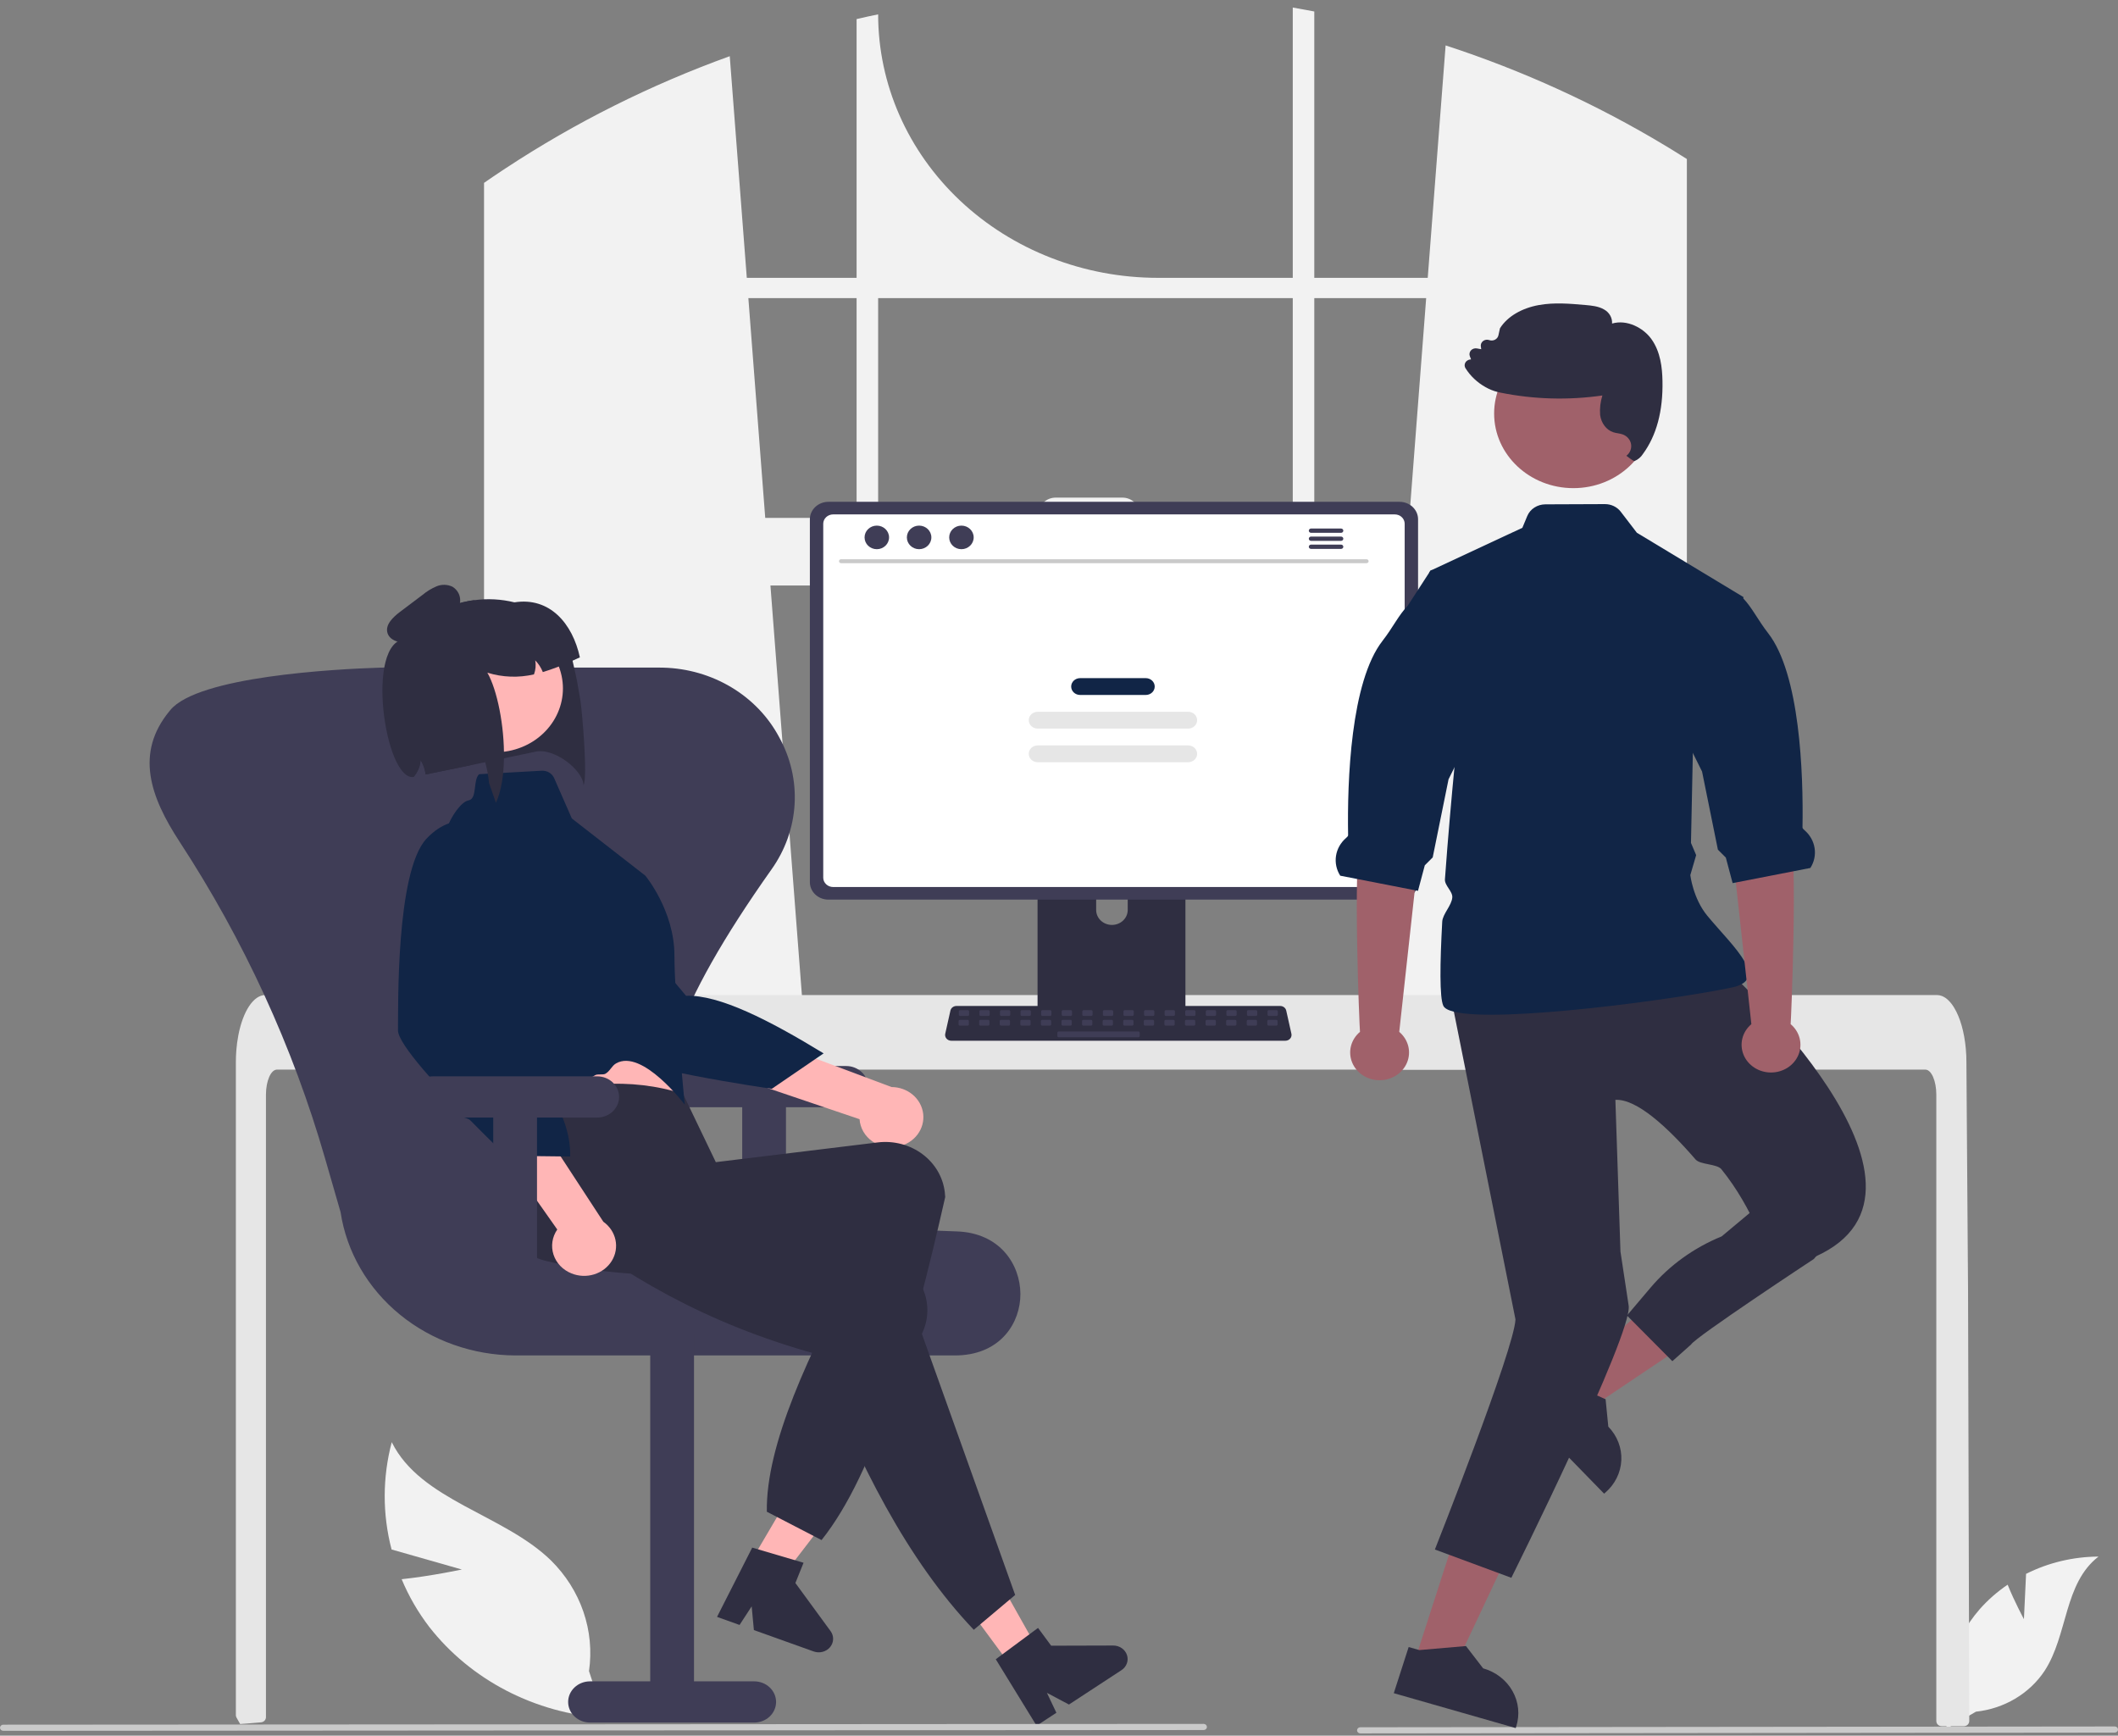 <svg width="216" height="177" viewBox="0 0 216 177" fill="none" xmlns="http://www.w3.org/2000/svg">
<rect x="0" y="0" width="216" height="177" fill="#808080" stroke="none"/>
<g clip-path="url(#clip0_54_25819)">
<path d="M170.568 15.302C170.325 15.149 170.08 15.005 169.837 14.858C162.82 10.632 155.298 7.199 147.429 4.63L145.604 28.333H134.035V1.17C133.307 1.028 132.573 0.894 131.84 0.768V28.333H118.092C110.524 28.333 103.266 25.502 97.914 20.463C92.563 15.424 89.556 8.59 89.556 1.464V1.464C88.82 1.614 88.089 1.774 87.358 1.945V28.333H76.161L74.422 5.73C66.335 8.651 58.657 12.492 51.559 17.167C51.436 17.246 51.314 17.327 51.194 17.406C50.577 17.813 49.969 18.228 49.363 18.649V109.077H82.363L81.78 101.471L78.571 59.71H143.19L139.981 101.471L139.398 109.077H172.033V16.216C171.547 15.906 171.059 15.601 170.568 15.302ZM87.358 52.814H78.041L76.32 30.403H87.358V52.814ZM131.84 52.814H116.192V52.37C116.192 52.156 116.147 51.945 116.06 51.748C115.974 51.55 115.846 51.371 115.686 51.221C115.526 51.07 115.335 50.95 115.126 50.869C114.916 50.787 114.691 50.746 114.465 50.746H107.662C107.436 50.746 107.212 50.788 107.002 50.869C106.793 50.951 106.603 51.071 106.443 51.221C106.283 51.372 106.156 51.551 106.069 51.748C105.982 51.945 105.938 52.156 105.938 52.37V52.814H89.556V30.403H131.84V52.814ZM134.035 52.814V30.403H145.445L143.723 52.814H134.035Z" fill="#F2F2F2"/>
<path d="M206.407 165.116L206.625 160.498C208.899 159.354 211.435 158.749 214.013 158.737C210.464 161.469 210.908 166.734 208.502 170.407C207.743 171.548 206.72 172.512 205.511 173.23C204.302 173.947 202.936 174.4 201.516 174.553L198.547 176.265C198.139 174.126 198.229 171.929 198.81 169.827C199.391 167.724 200.449 165.764 201.912 164.084C202.742 163.148 203.694 162.315 204.746 161.604C205.457 163.37 206.407 165.116 206.407 165.116Z" fill="#F2F2F2"/>
<path d="M47.099 160.056L39.934 158.013C38.994 154.418 39 150.661 39.952 147.069C42.903 153.036 51.334 154.402 56.193 159.133C57.697 160.619 58.826 162.405 59.496 164.358C60.167 166.312 60.363 168.382 60.068 170.416L61.637 175.192C58.127 174.954 54.713 174.001 51.631 172.401C48.55 170.801 45.873 168.59 43.786 165.922C42.631 164.414 41.682 162.776 40.962 161.045C44.001 160.72 47.099 160.056 47.099 160.056Z" fill="#F2F2F2"/>
<path d="M200.831 175.51C200.83 175.649 200.771 175.783 200.667 175.883C200.615 175.931 200.553 175.97 200.486 175.996C200.418 176.022 200.346 176.035 200.273 176.035H198.03C197.956 176.035 197.884 176.022 197.816 175.996C197.748 175.969 197.686 175.931 197.635 175.882C197.583 175.833 197.542 175.775 197.514 175.711C197.486 175.647 197.471 175.579 197.472 175.51V111.63C197.472 110.222 196.969 109.079 196.353 109.077H28.245C27.625 109.079 27.126 110.222 27.123 111.63V175.118C27.122 175.249 27.071 175.374 26.977 175.471C26.884 175.568 26.756 175.628 26.618 175.641C26.166 175.683 25.714 175.72 25.265 175.754C25.253 175.754 25.242 175.757 25.231 175.757C24.986 175.778 24.74 175.793 24.495 175.812H24.492C24.363 175.594 24.241 175.37 24.115 175.147C24.075 175.071 24.054 174.988 24.054 174.903V108.317C24.054 107.929 24.07 107.537 24.098 107.151C24.138 106.621 24.208 106.093 24.308 105.569C24.779 103.129 25.845 101.476 27.056 101.471H197.539C197.715 101.472 197.89 101.507 198.052 101.573C198.29 101.672 198.505 101.814 198.685 101.991C198.93 102.23 199.139 102.5 199.308 102.792C199.905 103.783 200.332 105.259 200.482 106.977C200.482 106.993 200.485 107.009 200.485 107.025C200.524 107.45 200.544 107.884 200.541 108.317L200.58 113.948L200.605 117.305L200.68 127.841L200.708 131.582L200.831 175.51Z" fill="#E6E6E6"/>
<path d="M215.668 176.687L138.728 176.767C138.64 176.767 138.556 176.734 138.493 176.675C138.431 176.617 138.396 176.537 138.396 176.455C138.396 176.372 138.431 176.292 138.493 176.234C138.556 176.175 138.64 176.142 138.728 176.142L215.668 176.061C215.756 176.061 215.84 176.094 215.902 176.153C215.965 176.212 215.999 176.291 215.999 176.374C215.999 176.457 215.965 176.536 215.902 176.595C215.84 176.653 215.756 176.686 215.668 176.687Z" fill="#CACACA"/>
<path d="M120.166 82.807H106.539C106.347 82.807 106.162 82.879 106.026 83.008C105.89 83.136 105.813 83.311 105.813 83.492V103.761H120.894V83.492C120.894 83.402 120.876 83.313 120.839 83.23C120.802 83.147 120.749 83.071 120.681 83.007C120.614 82.944 120.533 82.893 120.445 82.859C120.357 82.824 120.262 82.807 120.166 82.807ZM113.399 94.323C112.973 94.322 112.564 94.161 112.263 93.878C111.962 93.594 111.792 93.21 111.79 92.808V90.47C111.79 90.069 111.959 89.683 112.261 89.399C112.563 89.115 112.972 88.955 113.399 88.955C113.826 88.955 114.235 89.115 114.537 89.399C114.838 89.683 115.008 90.069 115.008 90.47V92.808C115.006 93.21 114.836 93.594 114.534 93.878C114.233 94.161 113.825 94.322 113.399 94.323Z" fill="#2F2E41"/>
<path d="M142.731 51.174H84.481C83.98 51.175 83.501 51.363 83.147 51.696C82.793 52.029 82.594 52.481 82.593 52.952V89.963C82.593 90.435 82.792 90.887 83.146 91.22C83.5 91.553 83.98 91.741 84.481 91.741H142.731C143.231 91.741 143.711 91.553 144.065 91.22C144.419 90.887 144.618 90.435 144.618 89.963V52.952C144.618 52.481 144.419 52.029 144.065 51.696C143.711 51.363 143.231 51.175 142.731 51.174Z" fill="#3F3D56"/>
<path d="M142.244 52.458H84.967C84.699 52.459 84.442 52.559 84.253 52.738C84.063 52.916 83.957 53.158 83.957 53.411V89.505C83.957 89.757 84.064 89.998 84.253 90.177C84.442 90.355 84.699 90.455 84.967 90.456H142.244C142.511 90.455 142.768 90.355 142.957 90.177C143.146 89.998 143.253 89.757 143.253 89.505V53.411C143.253 53.158 143.147 52.916 142.958 52.738C142.768 52.559 142.512 52.459 142.244 52.458Z" fill="white"/>
<path d="M105.767 103.113V105.069C105.767 105.17 105.81 105.267 105.886 105.339C105.962 105.411 106.065 105.451 106.173 105.451H120.535C120.642 105.451 120.745 105.41 120.821 105.339C120.897 105.267 120.94 105.17 120.941 105.069V103.113H105.767Z" fill="#3F3D56"/>
<path d="M131.088 106.132H97.012C96.918 106.132 96.826 106.112 96.742 106.074C96.658 106.036 96.584 105.981 96.525 105.913C96.466 105.845 96.424 105.765 96.402 105.68C96.38 105.595 96.379 105.506 96.398 105.42L96.927 103.055C96.957 102.923 97.034 102.804 97.146 102.719C97.257 102.634 97.397 102.587 97.54 102.586H130.56C130.703 102.587 130.843 102.634 130.954 102.719C131.066 102.804 131.143 102.923 131.173 103.055L131.702 105.42C131.721 105.506 131.72 105.595 131.698 105.68C131.676 105.765 131.634 105.845 131.575 105.913C131.516 105.981 131.442 106.036 131.358 106.074C131.274 106.112 131.182 106.132 131.088 106.132Z" fill="#2F2E41"/>
<path d="M98.695 103.012H97.918C97.843 103.012 97.782 103.07 97.782 103.14V103.477C97.782 103.548 97.843 103.605 97.918 103.605H98.695C98.771 103.605 98.832 103.548 98.832 103.477V103.14C98.832 103.07 98.771 103.012 98.695 103.012Z" fill="#3F3D56"/>
<path d="M100.794 103.012H100.017C99.942 103.012 99.881 103.07 99.881 103.14V103.477C99.881 103.548 99.942 103.605 100.017 103.605H100.794C100.869 103.605 100.93 103.548 100.93 103.477V103.14C100.93 103.07 100.869 103.012 100.794 103.012Z" fill="#3F3D56"/>
<path d="M102.894 103.012H102.117C102.041 103.012 101.98 103.07 101.98 103.14V103.477C101.98 103.548 102.041 103.605 102.117 103.605H102.894C102.969 103.605 103.03 103.548 103.03 103.477V103.14C103.03 103.07 102.969 103.012 102.894 103.012Z" fill="#3F3D56"/>
<path d="M104.992 103.012H104.215C104.14 103.012 104.079 103.07 104.079 103.14V103.477C104.079 103.548 104.14 103.605 104.215 103.605H104.992C105.068 103.605 105.129 103.548 105.129 103.477V103.14C105.129 103.07 105.068 103.012 104.992 103.012Z" fill="#3F3D56"/>
<path d="M107.092 103.012H106.315C106.24 103.012 106.179 103.07 106.179 103.14V103.477C106.179 103.548 106.24 103.605 106.315 103.605H107.092C107.167 103.605 107.228 103.548 107.228 103.477V103.14C107.228 103.07 107.167 103.012 107.092 103.012Z" fill="#3F3D56"/>
<path d="M109.191 103.012H108.414C108.338 103.012 108.277 103.07 108.277 103.14V103.477C108.277 103.548 108.338 103.605 108.414 103.605H109.191C109.266 103.605 109.327 103.548 109.327 103.477V103.14C109.327 103.07 109.266 103.012 109.191 103.012Z" fill="#3F3D56"/>
<path d="M111.29 103.012H110.513C110.438 103.012 110.377 103.07 110.377 103.14V103.477C110.377 103.548 110.438 103.605 110.513 103.605H111.29C111.365 103.605 111.426 103.548 111.426 103.477V103.14C111.426 103.07 111.365 103.012 111.29 103.012Z" fill="#3F3D56"/>
<path d="M113.389 103.012H112.612C112.537 103.012 112.476 103.07 112.476 103.14V103.477C112.476 103.548 112.537 103.605 112.612 103.605H113.389C113.464 103.605 113.525 103.548 113.525 103.477V103.14C113.525 103.07 113.464 103.012 113.389 103.012Z" fill="#3F3D56"/>
<path d="M115.488 103.012H114.71C114.635 103.012 114.574 103.07 114.574 103.14V103.477C114.574 103.548 114.635 103.605 114.71 103.605H115.488C115.563 103.605 115.624 103.548 115.624 103.477V103.14C115.624 103.07 115.563 103.012 115.488 103.012Z" fill="#3F3D56"/>
<path d="M117.587 103.012H116.81C116.735 103.012 116.674 103.07 116.674 103.14V103.477C116.674 103.548 116.735 103.605 116.81 103.605H117.587C117.662 103.605 117.723 103.548 117.723 103.477V103.14C117.723 103.07 117.662 103.012 117.587 103.012Z" fill="#3F3D56"/>
<path d="M119.686 103.012H118.909C118.833 103.012 118.772 103.07 118.772 103.14V103.477C118.772 103.548 118.833 103.605 118.909 103.605H119.686C119.761 103.605 119.822 103.548 119.822 103.477V103.14C119.822 103.07 119.761 103.012 119.686 103.012Z" fill="#3F3D56"/>
<path d="M121.785 103.012H121.008C120.933 103.012 120.872 103.07 120.872 103.14V103.477C120.872 103.548 120.933 103.605 121.008 103.605H121.785C121.861 103.605 121.922 103.548 121.922 103.477V103.14C121.922 103.07 121.861 103.012 121.785 103.012Z" fill="#3F3D56"/>
<path d="M123.884 103.012H123.107C123.032 103.012 122.971 103.07 122.971 103.14V103.477C122.971 103.548 123.032 103.605 123.107 103.605H123.884C123.959 103.605 124.02 103.548 124.02 103.477V103.14C124.02 103.07 123.959 103.012 123.884 103.012Z" fill="#3F3D56"/>
<path d="M125.984 103.012H125.207C125.131 103.012 125.07 103.07 125.07 103.14V103.477C125.07 103.548 125.131 103.605 125.207 103.605H125.984C126.059 103.605 126.12 103.548 126.12 103.477V103.14C126.12 103.07 126.059 103.012 125.984 103.012Z" fill="#3F3D56"/>
<path d="M128.082 103.012H127.305C127.23 103.012 127.169 103.07 127.169 103.14V103.477C127.169 103.548 127.23 103.605 127.305 103.605H128.082C128.157 103.605 128.218 103.548 128.218 103.477V103.14C128.218 103.07 128.157 103.012 128.082 103.012Z" fill="#3F3D56"/>
<path d="M130.181 103.012H129.404C129.329 103.012 129.268 103.07 129.268 103.14V103.477C129.268 103.548 129.329 103.605 129.404 103.605H130.181C130.256 103.605 130.317 103.548 130.317 103.477V103.14C130.317 103.07 130.256 103.012 130.181 103.012Z" fill="#3F3D56"/>
<path d="M98.671 104H97.894C97.819 104 97.758 104.058 97.758 104.129V104.465C97.758 104.536 97.819 104.593 97.894 104.593H98.671C98.746 104.593 98.807 104.536 98.807 104.465V104.129C98.807 104.058 98.746 104 98.671 104Z" fill="#3F3D56"/>
<path d="M100.77 104H99.993C99.917 104 99.856 104.058 99.856 104.129V104.465C99.856 104.536 99.917 104.593 99.993 104.593H100.77C100.845 104.593 100.906 104.536 100.906 104.465V104.129C100.906 104.058 100.845 104 100.77 104Z" fill="#3F3D56"/>
<path d="M102.868 104H102.091C102.016 104 101.955 104.058 101.955 104.129V104.465C101.955 104.536 102.016 104.593 102.091 104.593H102.868C102.944 104.593 103.005 104.536 103.005 104.465V104.129C103.005 104.058 102.944 104 102.868 104Z" fill="#3F3D56"/>
<path d="M104.968 104H104.191C104.116 104 104.055 104.058 104.055 104.129V104.465C104.055 104.536 104.116 104.593 104.191 104.593H104.968C105.043 104.593 105.104 104.536 105.104 104.465V104.129C105.104 104.058 105.043 104 104.968 104Z" fill="#3F3D56"/>
<path d="M107.067 104H106.29C106.214 104 106.153 104.058 106.153 104.129V104.465C106.153 104.536 106.214 104.593 106.29 104.593H107.067C107.142 104.593 107.203 104.536 107.203 104.465V104.129C107.203 104.058 107.142 104 107.067 104Z" fill="#3F3D56"/>
<path d="M109.166 104H108.389C108.314 104 108.253 104.058 108.253 104.129V104.465C108.253 104.536 108.314 104.593 108.389 104.593H109.166C109.241 104.593 109.302 104.536 109.302 104.465V104.129C109.302 104.058 109.241 104 109.166 104Z" fill="#3F3D56"/>
<path d="M111.265 104H110.488C110.413 104 110.352 104.058 110.352 104.129V104.465C110.352 104.536 110.413 104.593 110.488 104.593H111.265C111.34 104.593 111.401 104.536 111.401 104.465V104.129C111.401 104.058 111.34 104 111.265 104Z" fill="#3F3D56"/>
<path d="M113.364 104H112.587C112.512 104 112.451 104.058 112.451 104.129V104.465C112.451 104.536 112.512 104.593 112.587 104.593H113.364C113.44 104.593 113.501 104.536 113.501 104.465V104.129C113.501 104.058 113.44 104 113.364 104Z" fill="#3F3D56"/>
<path d="M115.463 104H114.686C114.611 104 114.55 104.058 114.55 104.129V104.465C114.55 104.536 114.611 104.593 114.686 104.593H115.463C115.538 104.593 115.599 104.536 115.599 104.465V104.129C115.599 104.058 115.538 104 115.463 104Z" fill="#3F3D56"/>
<path d="M117.562 104H116.785C116.709 104 116.648 104.058 116.648 104.129V104.465C116.648 104.536 116.709 104.593 116.785 104.593H117.562C117.637 104.593 117.698 104.536 117.698 104.465V104.129C117.698 104.058 117.637 104 117.562 104Z" fill="#3F3D56"/>
<path d="M119.661 104H118.884C118.809 104 118.748 104.058 118.748 104.129V104.465C118.748 104.536 118.809 104.593 118.884 104.593H119.661C119.737 104.593 119.798 104.536 119.798 104.465V104.129C119.798 104.058 119.737 104 119.661 104Z" fill="#3F3D56"/>
<path d="M121.76 104H120.983C120.908 104 120.847 104.058 120.847 104.129V104.465C120.847 104.536 120.908 104.593 120.983 104.593H121.76C121.835 104.593 121.896 104.536 121.896 104.465V104.129C121.896 104.058 121.835 104 121.76 104Z" fill="#3F3D56"/>
<path d="M123.86 104H123.083C123.007 104 122.946 104.058 122.946 104.129V104.465C122.946 104.536 123.007 104.593 123.083 104.593H123.86C123.935 104.593 123.996 104.536 123.996 104.465V104.129C123.996 104.058 123.935 104 123.86 104Z" fill="#3F3D56"/>
<path d="M125.958 104H125.181C125.106 104 125.045 104.058 125.045 104.129V104.465C125.045 104.536 125.106 104.593 125.181 104.593H125.958C126.033 104.593 126.094 104.536 126.094 104.465V104.129C126.094 104.058 126.033 104 125.958 104Z" fill="#3F3D56"/>
<path d="M128.058 104H127.281C127.206 104 127.145 104.058 127.145 104.129V104.465C127.145 104.536 127.206 104.593 127.281 104.593H128.058C128.133 104.593 128.194 104.536 128.194 104.465V104.129C128.194 104.058 128.133 104 128.058 104Z" fill="#3F3D56"/>
<path d="M130.156 104H129.379C129.304 104 129.243 104.058 129.243 104.129V104.465C129.243 104.536 129.304 104.593 129.379 104.593H130.156C130.232 104.593 130.293 104.536 130.293 104.465V104.129C130.293 104.058 130.232 104 130.156 104Z" fill="#3F3D56"/>
<path d="M116.093 105.187H107.969C107.894 105.187 107.833 105.244 107.833 105.315V105.651C107.833 105.722 107.894 105.779 107.969 105.779H116.093C116.168 105.779 116.229 105.722 116.229 105.651V105.315C116.229 105.244 116.168 105.187 116.093 105.187Z" fill="#3F3D56"/>
<path d="M139.366 57.431H85.772C85.716 57.43 85.663 57.408 85.624 57.371C85.585 57.333 85.564 57.283 85.564 57.23C85.564 57.178 85.585 57.127 85.624 57.09C85.663 57.053 85.716 57.031 85.772 57.03H139.366C139.422 57.031 139.475 57.053 139.514 57.09C139.553 57.127 139.575 57.178 139.575 57.23C139.575 57.283 139.553 57.333 139.514 57.371C139.475 57.408 139.422 57.43 139.366 57.431Z" fill="#CACACA"/>
<path d="M89.42 56.005C90.11 56.005 90.669 55.467 90.669 54.803C90.669 54.139 90.11 53.601 89.42 53.601C88.73 53.601 88.171 54.139 88.171 54.803C88.171 55.467 88.73 56.005 89.42 56.005Z" fill="#3F3D56"/>
<path d="M93.734 56.005C94.424 56.005 94.983 55.467 94.983 54.803C94.983 54.139 94.424 53.601 93.734 53.601C93.045 53.601 92.485 54.139 92.485 54.803C92.485 55.467 93.045 56.005 93.734 56.005Z" fill="#3F3D56"/>
<path d="M98.05 56.005C98.74 56.005 99.299 55.467 99.299 54.803C99.299 54.139 98.74 53.601 98.05 53.601C97.36 53.601 96.801 54.139 96.801 54.803C96.801 55.467 97.36 56.005 98.05 56.005Z" fill="#3F3D56"/>
<path d="M136.768 53.898H133.703C133.642 53.9 133.584 53.923 133.542 53.964C133.499 54.005 133.476 54.06 133.476 54.117C133.476 54.174 133.499 54.229 133.542 54.27C133.584 54.311 133.642 54.334 133.703 54.336H136.768C136.829 54.334 136.887 54.311 136.929 54.27C136.972 54.229 136.996 54.174 136.996 54.117C136.996 54.06 136.972 54.005 136.929 53.964C136.887 53.923 136.829 53.9 136.768 53.898Z" fill="#3F3D56"/>
<path d="M136.768 54.719H133.703C133.642 54.72 133.584 54.743 133.542 54.784C133.499 54.825 133.476 54.88 133.476 54.937C133.476 54.995 133.499 55.049 133.542 55.09C133.584 55.131 133.642 55.155 133.703 55.156H136.768C136.829 55.155 136.887 55.131 136.929 55.09C136.972 55.049 136.996 54.995 136.996 54.937C136.996 54.88 136.972 54.825 136.929 54.784C136.887 54.743 136.829 54.72 136.768 54.719Z" fill="#3F3D56"/>
<path d="M136.768 55.538H133.703C133.642 55.539 133.584 55.563 133.542 55.604C133.499 55.645 133.476 55.699 133.476 55.757C133.476 55.814 133.499 55.869 133.542 55.91C133.584 55.95 133.642 55.974 133.703 55.975H136.768C136.829 55.974 136.887 55.95 136.929 55.91C136.972 55.869 136.996 55.814 136.996 55.757C136.996 55.699 136.972 55.645 136.929 55.604C136.887 55.563 136.829 55.539 136.768 55.538Z" fill="#3F3D56"/>
<path d="M116.85 69.155H110.153C109.65 69.155 109.242 69.539 109.242 70.013V70.013C109.242 70.487 109.65 70.87 110.153 70.87H116.85C117.353 70.87 117.761 70.487 117.761 70.013V70.013C117.761 69.539 117.353 69.155 116.85 69.155Z" fill="#112546"/>
<path d="M121.176 72.585H105.827C105.324 72.585 104.916 72.969 104.916 73.443V73.443C104.916 73.917 105.324 74.301 105.827 74.301H121.176C121.679 74.301 122.087 73.917 122.087 73.443C122.087 72.969 121.679 72.585 121.176 72.585Z" fill="#E6E6E6"/>
<path d="M121.176 76.016H105.827C105.324 76.016 104.916 76.4 104.916 76.873C104.916 77.347 105.324 77.731 105.827 77.731H121.176C121.679 77.731 122.087 77.347 122.087 76.873C122.087 76.4 121.679 76.016 121.176 76.016Z" fill="#E6E6E6"/>
<path d="M86.295 108.711H69.553C68.962 108.711 68.394 108.933 67.975 109.327C67.556 109.721 67.321 110.256 67.321 110.813C67.321 111.371 67.556 111.905 67.975 112.299C68.394 112.694 68.962 112.915 69.553 112.915H75.692V129.204H80.156V112.915H86.295C86.887 112.915 87.455 112.694 87.873 112.299C88.292 111.905 88.527 111.371 88.527 110.813C88.527 110.256 88.292 109.721 87.873 109.327C87.455 108.933 86.887 108.711 86.295 108.711Z" fill="#3F3D56"/>
<path d="M97.344 138.225H52.566C48.225 138.21 44.034 136.725 40.76 134.042C37.486 131.358 35.346 127.655 34.732 123.608L33.147 118.118C29.866 106.742 24.869 95.868 18.308 85.828C15.309 81.243 13.766 76.804 17.271 72.53C17.301 72.494 17.331 72.458 17.36 72.423C20.171 68.977 34.166 68.231 38.728 68.086C38.909 68.08 39.09 68.077 39.271 68.077H67.123C67.305 68.077 67.486 68.08 67.666 68.086C70.125 68.153 72.519 68.846 74.594 70.092C76.669 71.337 78.347 73.088 79.451 75.159C80.628 77.273 81.175 79.648 81.035 82.031C80.895 84.415 80.072 86.718 78.654 88.697C68.87 102.535 65.875 111.212 68.941 116.831C71.908 122.266 81.001 125.045 97.558 125.576C102.007 125.718 104.049 128.981 104.063 131.951C104.077 134.845 102.114 138.04 97.77 138.217C97.629 138.222 97.487 138.225 97.344 138.225Z" fill="#3F3D56"/>
<path d="M60.174 175.664H76.915C77.507 175.664 78.075 175.442 78.493 175.048C78.912 174.654 79.147 174.119 79.147 173.562C79.147 173.005 78.912 172.47 78.493 172.076C78.075 171.682 77.507 171.46 76.915 171.46H70.776V135.992H66.312V171.46H60.174C59.582 171.46 59.014 171.682 58.595 172.076C58.177 172.47 57.941 173.005 57.941 173.562C57.941 174.119 58.177 174.654 58.595 175.048C59.014 175.442 59.582 175.664 60.174 175.664Z" fill="#3F3D56"/>
<path d="M58.837 69.394L59.188 71.402C59.353 72.375 59.955 79.254 59.509 80.074C59.47 78.542 56.44 76.133 54.477 76.683L51.396 77.328L49.483 77.728L47.927 78.05L43.404 78.98C43.396 78.931 43.391 78.878 43.383 78.829C43.372 78.766 43.361 78.704 43.348 78.642C43.264 78.243 43.11 77.859 42.893 77.507C42.87 77.979 42.722 78.438 42.463 78.842C42.456 78.853 42.45 78.864 42.445 78.875C42.364 78.998 42.276 79.115 42.179 79.227C42.175 79.23 42.171 79.233 42.167 79.237C42.167 79.237 41.238 65.289 41.335 65.16C41.407 65.069 41.478 64.98 41.553 64.893C41.628 64.804 41.7 64.717 41.778 64.63C41.788 64.622 41.797 64.612 41.803 64.601C42.021 64.358 42.252 64.126 42.495 63.904C42.566 63.84 42.64 63.775 42.715 63.709C43.846 62.724 45.198 61.989 46.671 61.561C46.837 61.513 47.009 61.468 47.185 61.424C47.358 61.383 47.535 61.343 47.712 61.309L47.773 61.297C47.857 61.281 47.945 61.267 48.031 61.253C48.138 61.235 48.245 61.22 48.351 61.207C49.721 61.022 51.117 61.095 52.457 61.425C52.459 61.424 52.46 61.427 52.463 61.426C53.581 61.701 54.644 62.147 55.609 62.745C57.278 63.783 57.928 65.476 58.39 67.377C58.552 68.03 58.688 68.709 58.837 69.394Z" fill="#2F2E41"/>
<path d="M75.326 161.365L78.21 162.84L85.845 152.901L81.588 150.724L75.326 161.365Z" fill="#FFB6B6"/>
<path d="M76.714 157.823L81.949 159.367L81.116 161.432L84.706 166.339C84.883 166.581 84.974 166.87 84.964 167.164C84.955 167.458 84.845 167.742 84.652 167.974C84.46 168.205 84.193 168.372 83.892 168.451C83.591 168.53 83.271 168.516 82.979 168.412L76.884 166.231L76.657 163.813L75.423 165.709L73.125 164.887L76.714 157.823Z" fill="#2F2E41"/>
<path d="M91.662 116.908C91.201 117.014 90.722 117.023 90.257 116.935C89.793 116.847 89.355 116.665 88.973 116.4C88.592 116.136 88.276 115.796 88.05 115.404C87.823 115.012 87.69 114.579 87.66 114.133L63.062 105.801L67.576 102.102L90.924 110.855C91.722 110.858 92.49 111.136 93.085 111.637C93.679 112.138 94.057 112.827 94.148 113.573C94.239 114.319 94.036 115.071 93.578 115.686C93.12 116.3 92.438 116.735 91.662 116.908Z" fill="#FFB6B6"/>
<path d="M56.189 85.158C56.189 85.158 52.046 85.244 51.678 89.697C51.31 94.151 60.35 105.167 61.75 106.984C63.151 108.8 78.708 111.036 78.708 111.036L83.997 107.421C78.44 104.031 73.368 101.431 69.965 101.548L56.189 85.158Z" fill="#112546"/>
<path d="M51.108 104.809L52.118 108.894C52.118 108.894 52.128 112.66 52.836 113.354C53.54 114.045 69.007 112.658 69.007 112.658C69.007 112.658 67.367 106.589 67.389 101.997L51.108 104.809Z" fill="#FFB6B6"/>
<path d="M83.784 157.053L78.204 154.163C78.098 147.325 82.465 138.073 87.646 128.381C76.06 130.257 65.13 130.858 55.676 128.588C54.124 128.203 52.795 127.257 51.977 125.956C51.16 124.656 50.918 123.104 51.305 121.637C51.342 121.493 51.385 121.351 51.433 121.21C52.565 117.959 50.028 115.922 52.361 112.346C58.498 110.373 64.329 109.815 69.66 111.558L73.001 118.513L89.559 116.496C90.359 116.405 91.17 116.465 91.945 116.672C92.72 116.878 93.445 117.227 94.076 117.698C94.707 118.17 95.234 118.754 95.624 119.417C96.014 120.081 96.262 120.811 96.351 121.564C96.374 121.734 96.388 121.904 96.395 122.074C93.047 136.853 89.293 150.151 83.784 157.053Z" fill="#2F2E41"/>
<path d="M51.875 76.585C55.62 75.864 58.034 72.42 57.268 68.894C56.502 65.368 52.845 63.094 49.1 63.816C45.355 64.537 42.941 67.981 43.707 71.507C44.473 75.033 48.13 77.306 51.875 76.585Z" fill="#FFB6B6"/>
<path d="M48.861 78.951L55.24 78.596C55.509 78.581 55.776 78.645 56.004 78.78C56.232 78.915 56.41 79.114 56.513 79.348L58.316 83.463L65.808 89.293C65.808 89.293 68.774 92.847 68.781 97.438C68.787 102.028 69.833 112.652 69.833 112.652C69.833 112.652 65.504 106.914 62.832 108.44C62.377 108.7 62.218 109.231 61.741 109.499C61.504 109.633 60.955 109.503 60.715 109.637C57.033 111.695 53.193 113.706 52.835 113.353C52.13 112.661 51.276 109.124 51.276 109.124L45.437 88.924C45.12 87.861 45.057 86.745 45.253 85.657C45.448 84.568 45.897 83.534 46.567 82.628C46.974 82.088 47.402 81.685 47.799 81.619C48.691 81.44 48.217 79.558 48.861 78.951Z" fill="#112546"/>
<path d="M103.122 169.921L105.815 168.159L99.715 157.323L95.741 159.924L103.122 169.921Z" fill="#FFB6B6"/>
<path d="M103.529 162.651L99.309 166.202C92.599 159.162 87.527 149.289 83.228 138.077C71.965 134.971 63.471 129.962 56.057 124.014C53.541 122.01 51.655 119.435 53.801 116.994C53.901 116.879 54.006 116.769 54.115 116.662C56.648 114.211 63.072 114.678 66.834 112.433L75.239 120.891L74.71 123.159L90.496 128.194C91.256 128.445 91.955 128.835 92.554 129.341C93.153 129.848 93.639 130.461 93.985 131.145C94.331 131.829 94.53 132.571 94.569 133.328C94.609 134.085 94.49 134.842 94.217 135.555C94.158 135.716 94.092 135.875 94.018 136.031L103.529 162.651Z" fill="#2F2E41"/>
<path d="M101.552 169.207L105.862 166.011L107.201 167.825L113.529 167.807C113.841 167.806 114.146 167.899 114.398 168.073C114.651 168.246 114.837 168.491 114.931 168.772C115.025 169.053 115.022 169.354 114.921 169.633C114.82 169.911 114.627 170.152 114.37 170.32L109.016 173.824L106.769 172.634L107.733 174.664L105.715 175.985L101.552 169.207Z" fill="#2F2E41"/>
<path d="M58.28 129.859C57.844 129.685 57.454 129.422 57.137 129.091C56.82 128.759 56.585 128.366 56.447 127.939C56.309 127.513 56.272 127.063 56.338 126.621C56.405 126.179 56.573 125.757 56.832 125.383L42.392 104.864L48.359 104.437L61.529 124.589C62.167 125.04 62.607 125.696 62.766 126.432C62.925 127.168 62.791 127.933 62.391 128.583C61.99 129.232 61.35 129.721 60.593 129.956C59.836 130.191 59.013 130.157 58.28 129.859Z" fill="#FFB6B6"/>
<path d="M49.977 84.443C49.977 84.443 46.6 82.182 43.479 85.546C40.358 88.911 40.618 102.83 40.589 105.075C40.58 105.778 41.658 107.295 43.143 109.046C43.81 109.833 44.558 110.667 45.328 111.496C45.773 111.976 45.389 112.974 45.836 113.44C46.281 113.904 47.556 113.836 47.979 114.266C49.987 116.309 51.617 117.864 51.617 117.864L58.152 117.939C58.226 113.365 54.899 109.282 50.625 105.336L49.977 84.443Z" fill="#112546"/>
<path d="M59.138 67.035C58.882 67.154 58.633 67.269 58.389 67.377C57.41 67.831 56.398 68.218 55.36 68.538C55.188 68.096 54.924 67.69 54.585 67.343C54.672 67.822 54.628 68.313 54.457 68.771C52.887 69.137 51.238 69.077 49.703 68.598C50.707 70.349 51.449 74.038 51.395 77.328C51.371 79.067 51.121 80.695 50.575 81.865L49.874 79.855C49.809 79.137 49.678 78.425 49.483 77.728C49.012 75.773 48.573 77.081 47.926 78.05L43.404 78.98C43.396 78.931 43.39 78.878 43.382 78.829C43.371 78.766 43.361 78.704 43.347 78.642C43.263 78.243 43.109 77.859 42.893 77.507C42.87 77.979 42.722 78.438 42.462 78.843C42.455 78.853 42.449 78.864 42.444 78.876C42.364 78.998 42.275 79.115 42.178 79.227C42.174 79.23 42.17 79.233 42.166 79.237C39.247 79.605 37.2 65.427 41.335 65.163C41.455 65.155 41.478 64.983 41.553 64.893C41.627 64.804 41.7 64.717 41.778 64.63C41.788 64.622 41.796 64.612 41.803 64.601C42.024 64.36 42.252 64.128 42.494 63.905C42.566 63.84 42.64 63.775 42.714 63.709C43.849 62.728 45.2 61.996 46.67 61.563C46.837 61.515 47.009 61.469 47.184 61.424C47.357 61.383 47.534 61.343 47.712 61.309L47.772 61.297C47.857 61.281 47.945 61.267 48.03 61.253C48.137 61.235 48.245 61.22 48.35 61.208C48.747 61.396 49.086 61.675 49.336 62.021L52.225 61.464C52.302 61.449 52.379 61.437 52.457 61.427L52.462 61.426C56.069 60.857 58.389 63.588 59.138 67.035Z" fill="#2F2E41"/>
<path d="M43.39 64.528C42.771 64.948 42.12 65.382 41.365 65.486C40.611 65.59 39.727 65.246 39.518 64.555C39.262 63.711 40.073 62.941 40.801 62.392L43.11 60.651C43.533 60.298 44.01 60.007 44.526 59.789C44.785 59.682 45.066 59.631 45.349 59.64C45.632 59.649 45.908 59.717 46.159 59.84C46.407 59.998 46.609 60.213 46.744 60.465C46.879 60.717 46.943 60.997 46.93 61.279C46.897 61.843 46.699 62.388 46.358 62.854C45.93 63.483 45.37 64.024 44.714 64.444C44.057 64.864 43.317 65.155 42.538 65.299" fill="#2F2E41"/>
<path d="M60.904 109.762H44.163C43.571 109.762 43.003 109.984 42.584 110.378C42.166 110.772 41.931 111.307 41.931 111.864C41.931 112.421 42.166 112.956 42.584 113.35C43.003 113.744 43.571 113.966 44.163 113.966H50.301V130.255H54.766V113.966H60.904C61.496 113.966 62.064 113.744 62.483 113.35C62.901 112.956 63.136 112.421 63.136 111.864C63.136 111.307 62.901 110.772 62.483 110.378C62.064 109.984 61.496 109.762 60.904 109.762Z" fill="#3F3D56"/>
<path d="M122.753 176.424L0.332 176.505C0.244 176.504 0.16 176.471 0.098 176.413C0.036 176.354 0.001 176.275 0.001 176.192C0.001 176.109 0.036 176.03 0.098 175.971C0.16 175.912 0.244 175.879 0.332 175.879L122.753 175.798C122.841 175.799 122.926 175.832 122.988 175.89C123.05 175.949 123.085 176.028 123.085 176.111C123.085 176.194 123.05 176.273 122.988 176.332C122.926 176.391 122.841 176.424 122.753 176.424Z" fill="#CACACA"/>
<path d="M158.379 141.53L161.104 144.327L173.857 135.76L169.834 131.632L158.379 141.53Z" fill="#A0616A"/>
<path d="M164.02 145.488V145.485L163.744 142.692L163.618 142.637L162.884 142.309L159.422 140.767L159.349 140.693L158.654 139.979L154.807 143.305L160.019 148.654L163.593 152.321L163.713 152.216C164.203 151.794 164.599 151.284 164.88 150.717C165.16 150.15 165.32 149.537 165.348 148.912C165.377 148.287 165.274 147.663 165.046 147.075C164.818 146.488 164.47 145.948 164.02 145.488H164.02Z" fill="#2F2E41"/>
<path d="M144.26 169.427L148.116 170.531L154.471 157.048L148.779 155.42L144.26 169.427Z" fill="#A0616A"/>
<path d="M154.246 172.446C153.935 171.893 153.51 171.404 152.997 171.007C152.483 170.61 151.891 170.313 151.254 170.134L149.505 167.861L149.368 167.872L144.745 168.271L144.642 168.242L143.659 167.961L142.142 172.667L154.578 176.224L154.625 176.074C154.819 175.476 154.885 174.847 154.82 174.224C154.755 173.602 154.56 172.997 154.246 172.446Z" fill="#2F2E41"/>
<path d="M176.063 98.835C176.063 98.835 200.687 121.221 185.12 128.151H180.309C180.309 128.151 178.863 123.314 175.552 119.235C175.098 118.675 173.395 118.788 172.922 118.243C170.034 114.909 166.904 112.047 164.742 112.16L165.259 127.628L166.096 133.145C166.535 135.997 154.131 160.9 154.131 160.9L146.334 158.015C146.334 158.015 154.457 137.504 154.552 134.547L148.043 102.033L176.063 98.835Z" fill="#2F2E41"/>
<path d="M178.116 99.939C177.99 100.108 177.826 100.248 177.636 100.349C177.322 100.516 176.982 100.635 176.628 100.701C171.084 101.886 152.973 104.342 148.271 103.171C147.694 103.029 147.317 102.829 147.194 102.566C146.801 101.736 146.851 98.229 147.083 93.993C147.125 93.2 148.054 92.341 148.11 91.511C148.149 90.888 147.314 90.302 147.359 89.669C147.666 85.387 148.062 81.023 148.327 78.264C148.495 76.491 148.609 75.382 148.609 75.382L145.749 58.402L145.883 58.194L146.034 58.123L155.255 53.825L155.758 52.617C155.903 52.269 156.156 51.97 156.484 51.759C156.812 51.547 157.199 51.434 157.596 51.432L163.671 51.408C163.986 51.407 164.297 51.476 164.578 51.61C164.859 51.745 165.102 51.94 165.286 52.181L166.932 54.327L177.814 60.895L177.772 61.016L172.666 75.647L172.641 76.788V76.79L172.451 85.959L172.979 87.202L172.384 89.241C172.384 89.241 172.658 91.624 174.123 93.394C175.451 95.002 177.142 96.679 177.906 98.04V98.042C178.33 98.794 178.473 99.445 178.116 99.939Z" fill="#112546"/>
<path d="M186.302 126.82L184.985 128.386C184.985 128.386 172.88 136.361 172.465 137.106L170.552 138.81L165.923 134.151L168.33 131.31C170.256 129.037 172.745 127.243 175.579 126.085L179.268 123.003L186.302 126.82Z" fill="#2F2E41"/>
<path d="M178.61 104.44L176.406 84.349L175.824 76.08L181.994 75.03C181.994 75.03 181.75 80.942 182.558 84.278C183.356 87.57 182.664 103.999 182.614 104.438C183.068 104.819 183.387 105.322 183.531 105.878C183.674 106.434 183.635 107.018 183.418 107.553C183.201 108.087 182.817 108.548 182.317 108.872C181.816 109.197 181.223 109.371 180.615 109.371C180.007 109.372 179.413 109.198 178.913 108.874C178.412 108.55 178.027 108.09 177.81 107.555C177.593 107.021 177.553 106.437 177.696 105.88C177.839 105.324 178.158 104.822 178.61 104.44Z" fill="#A0616A"/>
<path d="M184.628 88.512L176.698 90.058L176.005 87.455L175.196 86.647L173.581 78.68L171.264 74.014L171.866 58.055L177.752 60.994L177.759 60.999C178.659 61.919 179.279 63.236 180.311 64.558C183.562 68.721 183.922 78.839 183.824 84.381C183.822 84.472 183.919 84.568 184.036 84.669C184.59 85.148 184.951 85.791 185.059 86.492C185.167 87.192 185.015 87.905 184.628 88.512V88.512Z" fill="#112546"/>
<path d="M142.699 105.228L144.904 85.137L145.485 76.868L139.316 75.818C139.316 75.818 139.56 81.73 138.752 85.066C137.954 88.358 138.646 104.787 138.695 105.226C138.242 105.608 137.923 106.11 137.779 106.666C137.636 107.222 137.675 107.806 137.892 108.341C138.108 108.876 138.492 109.336 138.993 109.66C139.493 109.985 140.087 110.159 140.695 110.16C141.303 110.16 141.896 109.986 142.397 109.662C142.898 109.338 143.282 108.878 143.5 108.343C143.717 107.809 143.757 107.225 143.614 106.668C143.471 106.112 143.152 105.61 142.699 105.228Z" fill="#A0616A"/>
<path d="M150.046 74.801L148.327 78.264L147.727 79.47L146.112 87.436L145.305 88.243L144.611 90.846L144.284 90.783L138.397 89.635L136.681 89.301C136.294 88.695 136.142 87.981 136.25 87.28C136.357 86.58 136.719 85.936 137.272 85.458C137.39 85.358 137.487 85.26 137.484 85.169C137.387 79.628 137.747 69.51 140.997 65.346C142.03 64.024 142.649 62.708 143.55 61.789C143.553 61.786 143.553 61.783 143.556 61.783L145.749 58.402L145.883 58.194L146.034 58.123L150.046 74.801Z" fill="#112546"/>
<path d="M160.458 49.78C164.922 49.78 168.54 46.373 168.54 42.17C168.54 37.967 164.922 34.56 160.458 34.56C155.994 34.56 152.376 37.967 152.376 42.17C152.376 46.373 155.994 49.78 160.458 49.78Z" fill="#A0616A"/>
<path d="M169.544 38.832C169.516 37.534 169.36 35.873 168.394 34.549C167.58 33.435 165.936 32.552 164.404 32.994C164.421 32.705 164.353 32.418 164.208 32.164C164.062 31.91 163.844 31.699 163.578 31.554C162.998 31.22 162.3 31.16 161.684 31.105C160.13 30.968 158.52 30.826 156.946 31.107C155.18 31.423 153.734 32.279 152.984 33.459L152.967 33.496L152.814 34.194C152.793 34.288 152.751 34.377 152.691 34.454C152.631 34.531 152.554 34.595 152.465 34.641C152.376 34.688 152.277 34.716 152.175 34.723C152.073 34.73 151.971 34.715 151.876 34.681C151.772 34.644 151.66 34.633 151.55 34.65C151.44 34.667 151.337 34.71 151.25 34.776C151.164 34.842 151.097 34.928 151.056 35.025C151.016 35.123 151.003 35.228 151.02 35.332L151.061 35.611L150.618 35.532C150.506 35.511 150.391 35.52 150.284 35.555C150.177 35.591 150.082 35.653 150.009 35.734C149.936 35.816 149.888 35.914 149.869 36.02C149.849 36.125 149.861 36.233 149.901 36.333L150.023 36.651C149.932 36.652 149.841 36.671 149.757 36.705C149.674 36.74 149.598 36.79 149.535 36.853C149.446 36.945 149.389 37.061 149.374 37.185C149.359 37.308 149.386 37.433 149.451 37.542C149.949 38.341 150.653 39.008 151.5 39.48C151.88 39.696 152.29 39.862 152.719 39.972C152.808 39.995 152.9 40.017 152.995 40.035C156.421 40.73 159.953 40.83 163.417 40.329C163.213 40.973 163.134 41.645 163.185 42.315C163.297 43.153 163.818 43.844 164.516 44.076C164.674 44.126 164.836 44.163 165.001 44.186C165.16 44.21 165.315 44.246 165.467 44.294C165.692 44.371 165.89 44.503 166.043 44.676C166.196 44.849 166.298 45.057 166.338 45.279C166.378 45.5 166.356 45.728 166.272 45.939C166.189 46.15 166.048 46.336 165.864 46.48C165.864 46.48 166.595 47.05 166.687 47.021C167.046 46.871 167.347 46.62 167.546 46.301C168.938 44.414 169.611 41.903 169.544 38.832Z" fill="#2F2E41"/>
</g>
<defs>
<clipPath id="clip0_54_25819">
<rect width="216" height="176" fill="white" transform="translate(0 0.768)"/>
</clipPath>
</defs>
</svg>
